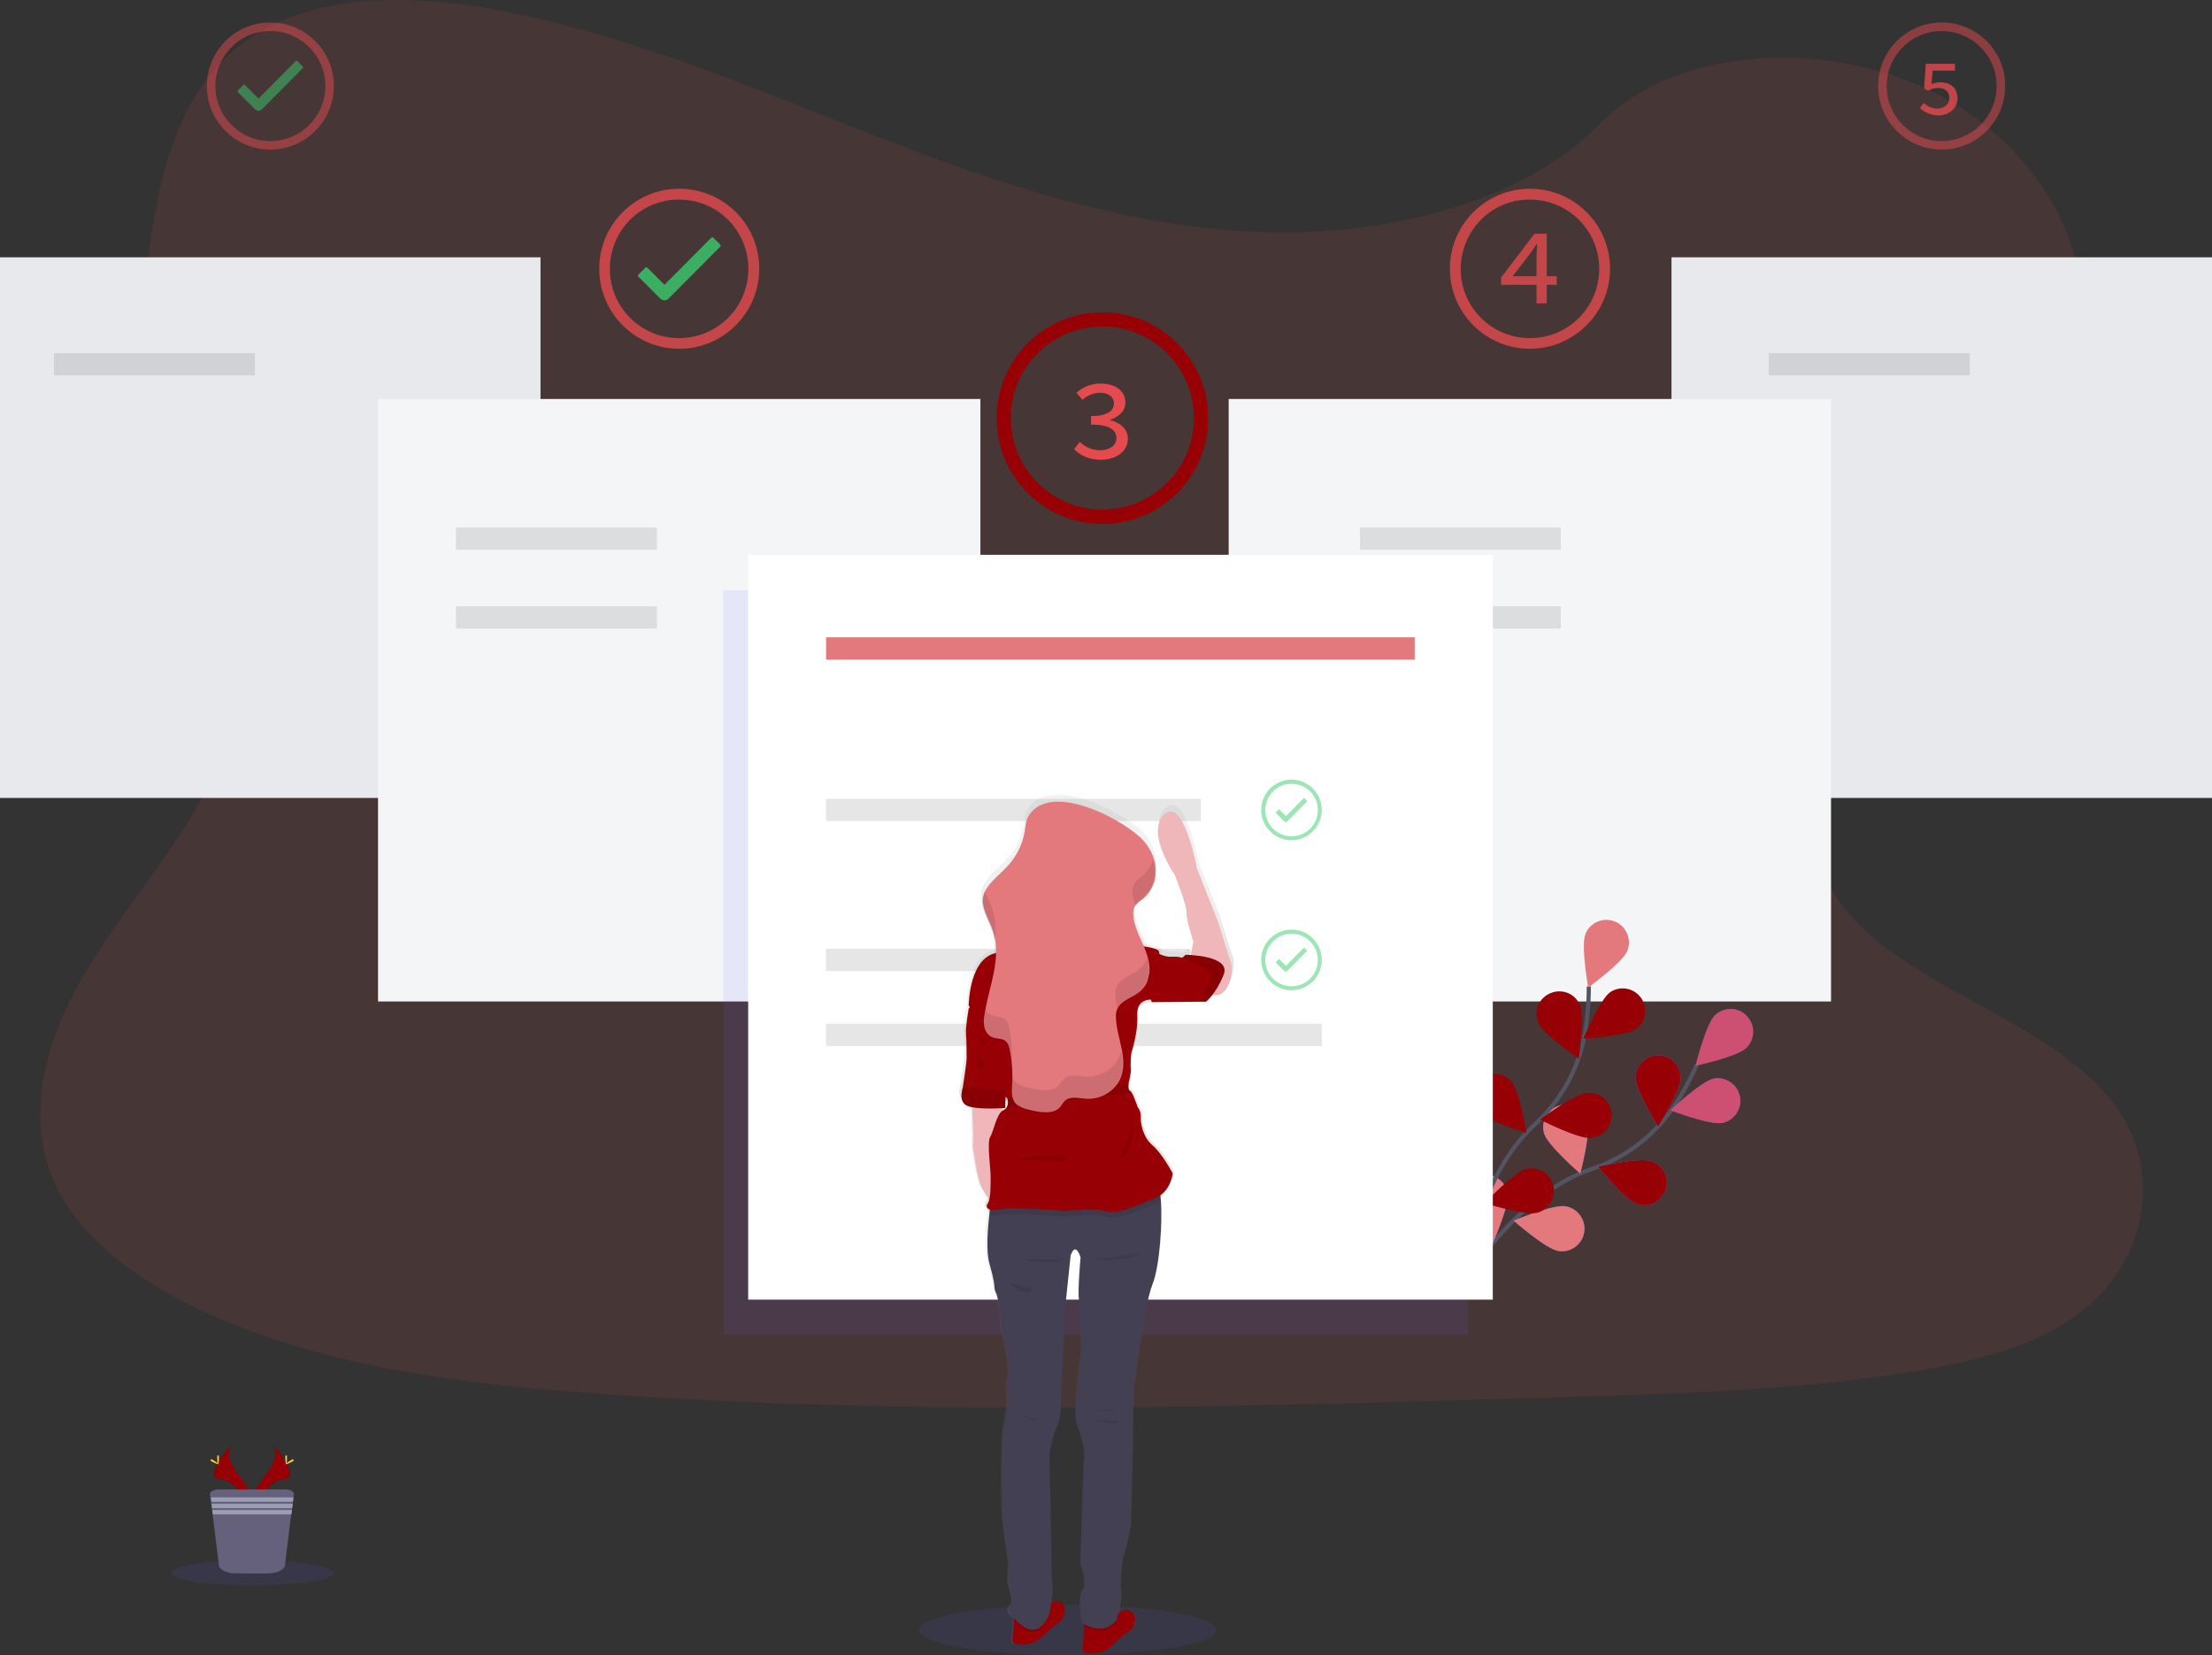 <?xml version="1.0" encoding="utf-8"?>
<!-- Generator: Adobe Illustrator 23.0.3, SVG Export Plug-In . SVG Version: 6.00 Build 0)  -->
<svg version="1.1" id="e7d62c2c-c7a6-4c77-8f5c-a3fe0c7ac473"
	 xmlns="http://www.w3.org/2000/svg" xmlns:xlink="http://www.w3.org/1999/xlink" x="0px" y="0px" viewBox="0 0 1062 794.4"
	 style="enable-background:new 0 0 1062 794.4;" xml:space="preserve">
<rect x="0" y="0" width="1062" height="794.4" fill="#333333" stroke="none"/>
<style type="text/css">
	.st0{opacity:0.1;fill:#FF5757;enable-background:new    ;}
	.st1{fill:#E8E9ED;}
	.st2{opacity:0.5;fill:#3ACC6C;enable-background:new    ;}
	.st3{opacity:0.5;fill:#E54A4E;enable-background:new    ;}
	.st4{opacity:0.8;fill:#3ACC6C;enable-background:new    ;}
	.st5{opacity:0.8;fill:#E54A4E;enable-background:new    ;}
	.st6{fill:#970004;}
	.st7{fill:#F3F5F7;}
	.st8{opacity:0.1;enable-background:new    ;}
	.st9{fill:none;stroke:#535461;stroke-width:2;stroke-miterlimit:10;}
	.st10{fill:#6C63FF;}
	.st11{fill:#E3787D;}
	.st12{fill:#E54A4E;}
	.st13{opacity:0.8;enable-background:new    ;}
	.st14{opacity:0.1;fill:#6C63FF;enable-background:new    ;}
	.st15{fill:#FFFFFF;}
	.st16{fill:#FFD037;}
	.st17{fill:#65617D;}
	.st18{fill:#9D9CB5;}
	.st19{fill:url(#SVGID_1_);}
	.st20{fill:url(#SVGID_2_);}
	.st21{fill:url(#SVGID_3_);}
	.st22{opacity:0.1;}
	.st23{fill:url(#SVGID_4_);}
	.st24{fill:url(#SVGID_5_);}
	.st25{fill:url(#SVGID_6_);}
	.st26{fill:url(#SVGID_7_);}
	.st27{fill:url(#SVGID_8_);}
	.st28{fill:url(#SVGID_9_);}
	.st29{fill:url(#SVGID_10_);}
	.st30{fill:url(#SVGID_11_);}
	.st31{fill:url(#SVGID_12_);}
	.st32{fill:url(#SVGID_13_);}
	.st33{fill:url(#SVGID_14_);}
	.st34{fill:url(#SVGID_15_);}
	.st35{fill:url(#SVGID_16_);}
	.st36{fill:url(#SVGID_17_);}
	.st37{fill:url(#SVGID_18_);}
	.st38{fill:url(#SVGID_19_);}
	.st39{fill:url(#SVGID_20_);}
	.st40{fill:url(#SVGID_21_);}
	.st41{fill:url(#SVGID_22_);}
	.st42{fill:url(#SVGID_23_);}
	.st43{fill:url(#SVGID_24_);}
	.st44{fill:url(#SVGID_25_);}
	.st45{fill:url(#SVGID_26_);}
	.st46{fill:url(#SVGID_27_);}
	.st47{fill:url(#SVGID_28_);}
	.st48{fill:url(#SVGID_29_);}
	.st49{fill:url(#SVGID_30_);}
	.st50{fill:url(#SVGID_31_);}
	.st51{fill:url(#SVGID_32_);}
	.st52{fill:url(#SVGID_33_);}
	.st53{fill:url(#SVGID_34_);}
	.st54{fill:url(#SVGID_35_);}
	.st55{fill:#EFB7B9;}
	.st56{fill:#444053;}
</style>
<title>setup wizard</title>
<path class="st0" d="M605.9,111.4c-64.7-2.2-126.4-23.1-185.2-46S303.5,17.2,240.3,5.1C199.7-2.7,153.2-3.8,120.5,18
	C89,39,78.8,75.2,73.3,108.7c-4.1,25.3-6.5,51.8,4.7,75.5c7.8,16.4,21.7,30.2,31.4,45.9c33.5,54.7,9.8,122.2-26.4,175.6
	c-17,25.1-36.8,49-49.9,75.7s-19.2,57.3-7.7,84.5c11.4,27,38.5,47.2,67.9,61.5c59.7,29,130,37.2,198.6,41.9
	c151.8,10.4,304.5,5.9,456.7,1.4c56.3-1.7,112.9-3.3,168.3-12.1c30.8-4.8,62.6-12.5,84.9-31.1c28.4-23.5,35.4-63.4,16.4-92.9
	c-31.9-49.5-120-61.8-142.3-114.9c-12.3-29.2,0.3-61.8,18.2-88.9c38.2-58.2,102.3-109.2,105.7-175.7c2.3-45.7-28.5-91.4-76.1-113
	c-49.9-22.7-119.2-19.8-156,17.7C729.7,98.5,663,113.4,605.9,111.4z"/>
<rect y="123.5" class="st1" width="259.5" height="259.5"/>
<rect x="802.5" y="123.5" class="st1" width="259.5" height="259.5"/>
<path class="st2" d="M145.4,32l-2.6-2.7c-0.1-0.1-0.3-0.2-0.4-0.2c-0.2,0-0.3,0.1-0.4,0.2l-17.9,18l-6.5-6.5c-0.2-0.2-0.6-0.2-0.8,0
	c0,0,0,0,0,0l-2.6,2.6c-0.2,0.2-0.2,0.6,0,0.8c0,0,0,0,0,0l8.2,8.2c0.4,0.5,1.1,0.8,1.7,0.8c0.6-0.1,1.3-0.3,1.7-0.8l0,0l19.6-19.7
	C145.6,32.6,145.6,32.3,145.4,32L145.4,32z"/>
<path class="st3" d="M129.8,14.9c14.6,0,26.4,11.8,26.4,26.4c0,14.6-11.8,26.4-26.4,26.4c-14.6,0-26.4-11.8-26.4-26.4
	c0-7,2.8-13.7,7.7-18.6C116,17.6,122.7,14.9,129.8,14.9 M129.8,10.8c-16.9,0-30.5,13.7-30.5,30.5s13.7,30.5,30.5,30.5
	s30.5-13.7,30.5-30.5c0,0,0,0,0,0C160.3,24.4,146.6,10.8,129.8,10.8C129.8,10.8,129.8,10.8,129.8,10.8z"/>
<path class="st4" d="M345.8,117.4l-3.3-3.3c-0.1-0.1-0.3-0.2-0.5-0.2c-0.2,0-0.4,0.1-0.5,0.2L319,136.7l-8.2-8.2
	c-0.1-0.1-0.3-0.2-0.5-0.2c-0.2,0-0.4,0.1-0.5,0.2l-3.3,3.3c-0.3,0.3-0.3,0.7,0,1c0,0,0,0,0,0l10.3,10.3c0.6,0.6,1.3,1,2.2,1.1
	c0.8-0.1,1.6-0.4,2.1-1l0,0l24.7-24.8C346,118.1,346,117.7,345.8,117.4L345.8,117.4z"/>
<path class="st5" d="M326.1,95.8c18.4,0,33.2,14.9,33.2,33.3s-14.9,33.2-33.3,33.2s-33.2-14.9-33.2-33.3c0-8.8,3.5-17.3,9.7-23.5
	C308.8,99.2,317.3,95.7,326.1,95.8 M326.1,90.6c-21.2,0-38.4,17.2-38.4,38.4s17.2,38.4,38.4,38.4s38.4-17.2,38.4-38.4l0,0
	C364.6,107.8,347.4,90.6,326.1,90.6C326.1,90.6,326.1,90.6,326.1,90.6z"/>
<path class="st3" d="M932.2,14.9c14.6,0,26.4,11.8,26.4,26.4c0,14.6-11.8,26.4-26.4,26.4s-26.4-11.8-26.4-26.4
	c0-7,2.8-13.7,7.7-18.6C918.5,17.6,925.2,14.9,932.2,14.9 M932.2,10.8c-16.9,0-30.5,13.7-30.5,30.5s13.7,30.5,30.5,30.5
	c16.9,0,30.5-13.7,30.5-30.5c0,0,0,0,0,0C962.8,24.4,949.1,10.8,932.2,10.8C932.3,10.8,932.3,10.8,932.2,10.8z"/>
<path class="st5" d="M734.5,95.8c18.4,0,33.3,14.8,33.3,33.2s-14.8,33.3-33.2,33.3c-18.4,0-33.3-14.8-33.3-33.2
	c0-8.8,3.5-17.3,9.7-23.6C717.2,99.2,725.7,95.7,734.5,95.8 M734.5,90.6c-21.2,0-38.4,17.2-38.4,38.4s17.2,38.4,38.4,38.4
	S773,150.2,773,129l0,0C773,107.8,755.8,90.6,734.5,90.6C734.5,90.6,734.5,90.6,734.5,90.6L734.5,90.6z"/>
<path class="st6" d="M529.3,156.7c24.3,0,43.9,19.7,43.9,44c0,24.3-19.7,43.9-44,43.9c-24.3,0-43.9-19.7-43.9-44
	c0-11.6,4.6-22.8,12.9-31C506.5,161.3,517.7,156.7,529.3,156.7 M529.3,149.9c-28.1,0-50.8,22.7-50.8,50.8s22.7,50.8,50.8,50.8
	s50.8-22.7,50.8-50.8l0,0C580.1,172.7,557.4,149.9,529.3,149.9C529.3,149.9,529.3,149.9,529.3,149.9z"/>
<rect x="181.5" y="191.5" class="st7" width="289.2" height="289.2"/>
<rect x="589.9" y="191.5" class="st7" width="289.2" height="289.2"/>
<rect x="25.9" y="169.5" class="st8" width="96.5" height="10.7"/>
<rect x="849.2" y="169.5" class="st8" width="96.5" height="10.7"/>
<path class="st9" d="M701.2,618.4c0,0,25.1-44.4,62.8-57.2c15.9-5.3,29.6-15.5,39.1-29.3c4.5-6.6,8.3-13.5,11.5-20.8"/>
<path class="st10" d="M838.4,503c-4.3,4.2-24.3,8.5-24.3,8.5s4.9-19.9,9.2-24.1c4.3-4.2,11.2-4.1,15.3,0.2
	C842.8,492,842.7,498.8,838.4,503L838.4,503z"/>
<path class="st10" d="M827,539c-5.9,1.2-25-6.1-25-6.1s14.9-14,20.8-15.2c5.9-1,11.5,2.9,12.6,8.8C836.4,532.2,832.7,537.7,827,539
	L827,539z"/>
<path class="st10" d="M785.8,577.9c-5.7-2-18.5-17.9-18.5-17.9s20-4.6,25.6-2.6c5.7,2,8.7,8.1,6.7,13.8S791.5,579.9,785.8,577.9z"/>
<path class="st10" d="M748,600.4c-5.9-1-21.3-14.5-21.3-14.5s18.9-7.9,24.8-6.9c5.9,0.9,10,6.5,9.1,12.4c-0.9,5.9-6.5,10-12.4,9.1
	C748.1,600.4,748.1,600.4,748,600.4z"/>
<path class="st10" d="M785.3,517.4c0,6,10.8,23.4,10.8,23.4s10.8-17.4,10.8-23.4c0-6-4.9-10.9-10.8-10.9
	C790.2,506.5,785.3,511.4,785.3,517.4L785.3,517.4z"/>
<path class="st10" d="M741.4,544.2c1.8,5.7,17.3,19.1,17.3,19.1s5.2-19.8,3.4-25.5c-1.8-5.7-7.9-8.9-13.6-7.1
	C742.8,532.4,739.6,538.5,741.4,544.2L741.4,544.2z"/>
<path class="st10" d="M702.3,576.1c0.8,5.9,13.9,21.7,13.9,21.7s8.4-18.7,7.7-24.6c-0.8-5.9-6.3-10.1-12.2-9.3
	S701.5,570.1,702.3,576.1L702.3,576.1z"/>
<path class="st5" d="M838.4,503c-4.3,4.2-24.3,8.5-24.3,8.5s4.9-19.9,9.2-24.1c4.3-4.2,11.2-4.1,15.3,0.2
	C842.8,492,842.7,498.8,838.4,503L838.4,503z"/>
<path class="st5" d="M827,539c-5.9,1.2-25-6.1-25-6.1s14.9-14,20.8-15.2c5.9-1,11.5,2.9,12.6,8.8C836.4,532.2,832.7,537.7,827,539
	L827,539z"/>
<path class="st6" d="M785.8,577.9c-5.7-2-18.5-17.9-18.5-17.9s20-4.6,25.6-2.6c5.7,2,8.7,8.1,6.7,13.8S791.5,579.9,785.8,577.9z"/>
<path class="st11" d="M748,600.4c-5.9-1-21.3-14.5-21.3-14.5s18.9-7.9,24.8-6.9c5.9,0.9,10,6.5,9.1,12.4c-0.9,5.9-6.5,10-12.4,9.1
	C748.1,600.4,748.1,600.4,748,600.4z"/>
<path class="st6" d="M785.3,517.4c0,6,10.8,23.4,10.8,23.4s10.8-17.4,10.8-23.4c0-6-4.9-10.9-10.8-10.9
	C790.2,506.5,785.3,511.4,785.3,517.4L785.3,517.4z"/>
<path class="st11" d="M741.4,544.2c1.8,5.7,17.3,19.1,17.3,19.1s5.2-19.8,3.4-25.5c-1.8-5.7-7.9-8.9-13.6-7.1
	C742.8,532.4,739.6,538.5,741.4,544.2L741.4,544.2z"/>
<path class="st11" d="M702.3,576.1c0.8,5.9,13.9,21.7,13.9,21.7s8.4-18.7,7.7-24.6c-0.8-5.9-6.3-10.1-12.2-9.3
	S701.5,570.1,702.3,576.1L702.3,576.1z"/>
<path class="st9" d="M702.6,617.5c0,0,4.9-50.7,34.2-77.7c12.4-11.3,20.8-26.2,23.9-42.6c1.4-7.8,2.1-15.7,2.1-23.7"/>
<path class="st11" d="M781.3,456.4C779,462,762.5,474,762.5,474s-3.6-20.2-1.3-25.7c2.2-5.6,8.6-8.2,14.1-6S783.5,450.9,781.3,456.4
	L781.3,456.4L781.3,456.4z"/>
<path class="st6" d="M785.5,493.9c-4.9,3.5-25.3,4.6-25.3,4.6s8-18.9,12.9-22.3c5-3.3,11.7-1.9,15,3.1
	C791.2,484.1,790.1,490.5,785.5,493.9z"/>
<path class="st6" d="M763.6,546.2c-6,0.5-24.2-8.8-24.2-8.8s16.4-12.3,22.4-12.8c6-0.6,11.3,3.7,11.9,9.7s-3.7,11.3-9.7,11.9
	C763.8,546.2,763.7,546.2,763.6,546.2z"/>
<path class="st6" d="M738.1,582.1c-5.8,1.5-25.3-4.6-25.3-4.6s14.1-14.9,19.9-16.4c5.8-1.4,11.7,2.2,13.1,8
	C747.1,574.8,743.7,580.5,738.1,582.1L738.1,582.1z"/>
<path class="st6" d="M738.6,491.1c2.4,5.5,19.4,17,19.4,17s2.9-20.3,0.5-25.8c-2.4-5.5-8.8-8-14.3-5.5
	C738.6,479.2,736.2,485.6,738.6,491.1L738.6,491.1z"/>
<path class="st6" d="M709.3,533.4c4,4.5,23.6,10.4,23.6,10.4s-3.3-20.2-7.3-24.7c-4-4.5-10.8-4.9-15.3-1S705.3,528.9,709.3,533.4
	L709.3,533.4L709.3,533.4z"/>
<path class="st10" d="M686.5,578.4c3.1,5.1,21.5,14.2,21.5,14.2s0.2-20.5-3-25.6c-3.1-5.1-9.8-6.7-14.9-3.6S683.3,573.3,686.5,578.4
	L686.5,578.4z"/>
<rect x="218.9" y="253.2" class="st8" width="96.5" height="10.7"/>
<rect x="396.6" y="347.5" class="st8" width="57.6" height="10.7"/>
<rect x="396.6" y="419.4" class="st8" width="85.3" height="10.7"/>
<rect x="218.9" y="291" class="st8" width="96.5" height="10.7"/>
<rect x="652.9" y="253.2" class="st8" width="96.5" height="10.7"/>
<rect x="652.9" y="291" class="st8" width="96.5" height="10.7"/>
<path class="st12" d="M515.7,215.6l2.7-3.5c2.6,2.5,6.1,4,9.7,4c4.6,0,7.9-2.2,7.9-5.8c0-3.9-3.2-6.5-12.2-6.5v-4.1
	c8,0,11-2.6,11-6.1c0-3.1-2.7-5.1-6.7-5.1c-3.1,0.1-6.1,1.3-8.4,3.4l-2.9-3.4c3.2-2.8,7.2-4.4,11.5-4.4c6.9,0,12,3.3,12,9.1
	c0,4.1-3,6.8-7.3,8.3v0.2c4.6,1,8.5,4.1,8.5,8.9c0,6.3-6,10.1-13.1,10.1C522.4,220.6,518.3,218.3,515.7,215.6z"/>
<g class="st13">
	<path class="st12" d="M737.7,123.5c0-1.9,0.2-4.4,0.3-6.3h-0.3c-1.1,1.7-2.3,3.4-3.5,5.1l-8,10.3h21.2v4.1h-26.7v-3.5l16-21h5.9
		v33.4h-4.9V123.5z"/>
</g>
<g class="st13">
	<path class="st12" d="M921.8,51.9l1.8-2.5c1.7,1.7,4.1,2.7,6.5,2.7c3.2,0,5.8-1.9,5.8-5.1s-2.2-4.8-5.5-4.8c-1.7,0-3.3,0.5-4.7,1.4
		l-1.9-1.2l0.8-11.8h14v3.3h-10.7l-0.6,6.5c1.3-0.6,2.7-0.9,4.2-0.9c4.6,0,8.3,2.4,8.3,7.6s-4.4,8.3-9.1,8.3
		C927.4,55.3,924.2,54.1,921.8,51.9z"/>
</g>
<rect x="347.2" y="283.3" class="st14" width="357.5" height="357.5"/>
<rect x="359.2" y="266.3" class="st15" width="357.5" height="357.5"/>
<rect x="396.6" y="305.9" class="st11" width="282.6" height="10.7"/>
<rect x="396.6" y="383.4" class="st8" width="179.9" height="10.7"/>
<rect x="396.6" y="455.4" class="st8" width="174.6" height="10.7"/>
<rect x="396.6" y="491.4" class="st8" width="238" height="10.7"/>
<path class="st2" d="M627.5,384.4l-1.2-1.3c-0.1-0.1-0.1-0.1-0.2-0.1c-0.1,0-0.1,0-0.2,0.1l-8.5,8.6l-3.1-3.1
	c-0.1,0-0.1-0.1-0.2-0.1c-0.1,0-0.1,0-0.2,0.1l-1.3,1.3c-0.1,0.1-0.1,0.3,0,0.4c0,0,0,0,0,0l3.9,3.9c0.2,0.2,0.5,0.4,0.8,0.4
	c0.3,0,0.6-0.2,0.8-0.4l0,0l9.3-9.4C627.6,384.7,627.6,384.5,627.5,384.4L627.5,384.4z"/>
<path class="st2" d="M620.1,376.2c7,0,12.6,5.6,12.6,12.6c0,7-5.6,12.6-12.6,12.6c-7,0-12.6-5.6-12.6-12.6c0-3.3,1.3-6.6,3.7-8.9
	C613.5,377.5,616.7,376.2,620.1,376.2 M620.1,374.2c-8,0-14.6,6.5-14.6,14.5c0,8,6.5,14.6,14.5,14.6c8,0,14.6-6.5,14.6-14.5
	c0,0,0,0,0,0C634.6,380.7,628.1,374.3,620.1,374.2L620.1,374.2z"/>
<path class="st2" d="M627.5,456.3l-1.2-1.3c-0.1-0.1-0.1-0.1-0.2-0.1c-0.1,0-0.1,0-0.2,0.1l-8.5,8.6l-3.1-3.1
	c-0.1-0.1-0.1-0.1-0.2-0.1c-0.1,0-0.1,0-0.2,0.1l-1.3,1.2c-0.1,0.1-0.1,0.3,0,0.4c0,0,0,0,0,0l3.9,3.9c0.2,0.2,0.5,0.4,0.8,0.4
	c0.3,0,0.6-0.2,0.8-0.4l0,0l9.3-9.4C627.6,456.6,627.6,456.4,627.5,456.3L627.5,456.3z"/>
<path class="st2" d="M620.1,448.2c7,0,12.6,5.6,12.6,12.6c0,7-5.6,12.6-12.6,12.6c-7,0-12.6-5.6-12.6-12.6c0-3.3,1.3-6.6,3.7-8.9
	C613.5,449.5,616.7,448.2,620.1,448.2 M620.1,446.2c-8,0-14.6,6.5-14.6,14.5c0,8,6.5,14.6,14.5,14.6c8,0,14.6-6.5,14.6-14.5
	c0,0,0,0,0,0C634.6,452.7,628.1,446.2,620.1,446.2C620.1,446.2,620.1,446.2,620.1,446.2z"/>
<ellipse class="st14" cx="512.5" cy="782.4" rx="71.4" ry="12"/>
<path class="st6" d="M130.9,693.4c0,0,3.7,4.9-1.7,12.2s-9.9,13.6-8.1,18.2c0,0,8.2-13.7,14.9-13.8S138.3,701.6,130.9,693.4z"/>
<path class="st8" d="M130.9,693.4c0.3,0.5,0.6,1,0.8,1.5c6.5,7.7,10,14.8,3.7,15c-5.8,0.2-12.9,10.6-14.5,13.3
	c0.1,0.2,0.1,0.4,0.2,0.6c0,0,8.2-13.7,14.9-13.8S138.3,701.6,130.9,693.4z"/>
<path class="st16" d="M137.8,699.6c0,1.7-0.2,3.1-0.4,3.1s-0.4-1.4-0.4-3.1s0.2-0.9,0.5-0.9S137.8,697.9,137.8,699.6z"/>
<path class="st16" d="M140.2,701.6c-1.5,0.8-2.8,1.3-2.9,1.1s1-1,2.5-1.9s0.9-0.2,1,0S141.7,700.8,140.2,701.6z"/>
<path class="st6" d="M111.2,693.4c0,0-3.7,4.9,1.7,12.2s9.9,13.6,8.1,18.2c0,0-8.2-13.7-14.9-13.8S103.9,701.6,111.2,693.4z"/>
<path class="st8" d="M111.2,693.4c-0.3,0.5-0.6,1-0.8,1.5c-6.5,7.7-10,14.8-3.7,15c5.8,0.2,12.9,10.6,14.5,13.3
	c-0.1,0.2-0.1,0.4-0.2,0.6c0,0-8.2-13.7-14.9-13.8S103.9,701.6,111.2,693.4z"/>
<path class="st16" d="M104.3,699.6c0,1.7,0.2,3.1,0.4,3.1s0.4-1.4,0.4-3.1s-0.2-0.9-0.5-0.9S104.3,697.9,104.3,699.6z"/>
<path class="st16" d="M101.9,701.6c1.5,0.8,2.8,1.3,2.9,1.1s-1-1-2.5-1.9s-0.9-0.2-1,0S100.4,700.8,101.9,701.6z"/>
<ellipse class="st14" cx="121.1" cy="755" rx="39" ry="6"/>
<path class="st17" d="M141.1,717.2l-0.2,1.5l-0.3,2.1l-0.1,0.9l-0.3,2.2l-0.1,0.9l-0.3,2.1l-3,24.4c-0.3,2.2-3.8,3.9-8.1,3.9h-15.5
	c-4.3,0-7.9-1.7-8.1-3.9l-3-24.4l-0.3-2.1l-0.1-0.9l-0.3-2.2l-0.1-0.9l-0.3-2.1l-0.2-1.5c-0.1-1.2,1.8-2.3,4.2-2.3h31.7
	C139.3,714.9,141.3,716,141.1,717.2z"/>
<polygon class="st18" points="140.9,718.7 140.7,720.8 101.5,720.8 101.2,718.7 "/>
<polygon class="st18" points="140.6,721.8 140.3,723.9 101.8,723.9 101.6,721.8 "/>
<polygon class="st18" points="140.2,724.8 139.9,726.9 102.2,726.9 101.9,724.8 "/>
<path class="st8" d="M590.8,461.8c-0.7-1.4-6-19-6-19l-10.3-26.1c0,0-6.2-34.3-15.5-25.8s5,29.1,5,29.1s5.9,15,5.6,18s3.3,14,3.3,14
	l-1.2,6.3c-1.5-0.1-2.5-0.1-2.5-0.1s-0.9,1.3-1.8,1.4c-0.1,0-0.3,0-0.4-0.1c-1-0.5-4.3-0.4-6-0.4c-1.6-0.2-3.1-0.7-4.5-1.4
	c-0.6-1.2-3.9-1.9-6.8-2.2c-2.2-5.5-5.3-10.9-5.8-16.6c-0.2-1.6,0.1-3.2,0.9-4.5c0.2-0.3,0.4-0.6,0.7-0.8c0.8-0.8,1.8-1.5,2.7-2.3
	c0.5-0.4,0.9-0.8,1.3-1.2c7.6-7.4,6.4-18.9-0.5-26.8c-8-9.2-44.1-28.9-55-12c-1.5,2.4-1.6,5.1-2,7.7c-1.1,6.4-4.1,12.3-8.6,17
	c-3.6,3.9-8.4,7.4-10.5,11.8l-0.1-0.2c-0.5,0.9-0.9,2-1.1,3c-1,5.3,2.5,10.4,4.4,15.6c0.6,1.8,1.1,3.6,1.4,5.4l0.1-1.1
	c0.5,2.6,0.6,5.3,0.5,8c-13.1,2.7-13.1,25.3-13.1,25.3s-1.6,9-1.3,12.2s0.3,10.2,0.3,11.9s-1.6,12.2-1.8,13.5l0,0
	c-0.2,1.4-2.7,8,3.3,9.5c0.4,0.1,0.8,0.2,1.3,0.3c0.3,5.4,0.7,16.7,0.3,19.2c0,0,2.2,15.2,4,19c1.1,2.3,2.5,4.4,4,6.5
	c-0.1,0.9-0.4,1.8-0.9,2.6c-0.9,1.3-0.4,2.4,1.1,2.9c0,0.5-0.1,1-0.2,1.6c-0.7,5.9-1.6,17.5,0,23.4c2.3,8.1,2.4,10.8,2.4,10.8
	c0,1.3,0.3,2.6,0.9,3.8c1,1.3,2.7,13.9,2.7,15.9s4.6,20.2,3.2,24.5s-0.3,10.4-0.3,10.4s-0.8,10.6-1.8,12.9s-1.3,39.2,0.1,48.8
	s2.4,17.5,2.4,17.5s-1,8.8-0.1,10s2.3,8.5,1.2,8.9s-1.6,3.4-1.6,3.4c0.6,0.9,1.2,1.7,1.8,2.5c-0.4-0.1-0.8-0.3-1.2-0.5
	c0.4,0.6,1.1,1.5,1.8,2.4l-0.7,9.7c-0.1,0.8,0.4,1.5,1.2,1.7c4.8,1.3,10-0.1,13.4-3.8c6.7-6.9,9-5.9,10.2-10.1
	c0.1-0.5,0.2-0.9,0.3-1.3c0.5-2.4-0.9-4.7-3.3-5.2c-1-0.2-2-0.1-2.9,0.3c0.4-3,0.8-6.3,0.4-8.2c-0.7-3.9-0.5-14.1-0.5-14.1l-0.9-49
	c0,0,1.8-9.7,3.8-13.5s1.8-17,1.8-17l2.3-43.4l2.3-21c0,0,2.2-7.3,4.8,0.8c0,0-1.5,16.3-0.8,20.2s1.6,22.9,0.9,27.1
	s-3.6,27.1-1.8,32.9s3.9,12.8,3.5,15.1s-1.8,52-1.8,52s3.6,9.6,0.9,12.7s-0.1,15.5-0.1,15.5s0.3,0.2,0.9,0.6l-0.1,1l-0.8,11.1
	c-0.1,0.8,0.4,1.5,1.2,1.7c4.8,1.3,10-0.1,13.4-3.8c6.7-6.9,9-5.9,10.2-10.1c0.1-0.5,0.2-0.9,0.3-1.3c0.5-2.4-0.9-4.7-3.3-5.2
	c-1.3-0.3-2.7,0-3.8,0.9c0,0-0.1,0.1-0.2,0.1c-0.2,0.2-0.3,0.3-0.5,0.4l-0.3,0.2c0.7-3.1,1.7-8.3,1.2-10.8
	c-0.7-3.6,0.7-14.7,0.7-14.7s3.9-13.2,4-18.5s1.1-42,1.1-42s-0.1-17.1,0.4-21.3s4.8-40.3,9.2-51c3.3-8.3,4.8-29.3,3.9-40
	c0-0.5-0.1-1-0.2-1.5c5.3-4,5.8-10.5,5.8-10.5s-4.8-9.3-9.5-13.3s-5.8-10.8-5.6-13.7c0.1-1.8-0.5-3.5-1.6-4.8c0,0-2.2-7-3.6-7.7
	c-0.1-0.1-0.2-0.1-0.3-0.2c-1-1.1-0.2-4.1-0.2-4.1v-0.1c0.2-0.7,1.2-5.2,0.9-6.4s0.2-7.2,0.2-7.2s3.4-10.2,2.9-18.3s7-7.4,7-7.4
	l23.3-0.2h2.7c1.1-1,2.1-2,3-3.2c1.8,0.3,3.7-0.1,5.2-1.3C592.1,471.8,591.5,463.2,590.8,461.8z M482.5,531.8l0.2-4.1l0.9,0.8
	c0.3,1.1,0.3,2.2,0,3.3c-0.3,1-1,1.9-2,2.3c-0.1,0.1-0.2,0.1-0.3,0.2l-0.2-2.3C482,531.8,482.5,531.8,482.5,531.8L482.5,531.8z"/>
<linearGradient id="SVGID_1_" gradientUnits="userSpaceOnUse" x1="643.374" y1="266.004" x2="643.374" y2="354.761" gradientTransform="matrix(1 0 0 -1 -69 741.07)">
	<stop  offset="0" style="stop-color:#808080;stop-opacity:0.25"/>
	<stop  offset="0.54" style="stop-color:#808080;stop-opacity:0.12"/>
	<stop  offset="1" style="stop-color:#808080;stop-opacity:0.1"/>
</linearGradient>
<path class="st19" d="M569.9,469.7c0,0,13.3,8.5,18.3,4s4.4-13.3,3.7-14.6s-6.1-19.1-6.1-19.1l-10.4-26.3c0,0-6.3-34.6-15.8-26
	s5.1,29.3,5.1,29.3s6,15.1,5.7,18.2s3.3,14.1,3.3,14.1L569.9,469.7z"/>
<linearGradient id="SVGID_2_" gradientUnits="userSpaceOnUse" x1="601.433" y1="-52.645" x2="601.433" y2="-31.452" gradientTransform="matrix(1 0 0 -1 -69 741.07)">
	<stop  offset="0" style="stop-color:#808080;stop-opacity:0.25"/>
	<stop  offset="0.54" style="stop-color:#808080;stop-opacity:0.12"/>
	<stop  offset="1" style="stop-color:#808080;stop-opacity:0.1"/>
</linearGradient>
<path class="st20" d="M545.2,777.9c-0.1,0.4-0.2,0.9-0.3,1.3c-1.2,4.2-3.6,3.3-10.4,10.2c-3.5,3.7-8.7,5.2-13.6,3.8
	c-0.8-0.2-1.3-0.9-1.2-1.7l0.9-11.2l0.4-5.4c0,0,10.9,3.1,16.4-0.8c0.2-0.1,0.4-0.3,0.5-0.4l0.2-0.1c1.9-1.6,4.7-1.3,6.3,0.6
	C545.1,775.2,545.5,776.6,545.2,777.9z"/>
<linearGradient id="SVGID_3_" gradientUnits="userSpaceOnUse" x1="567.269" y1="-48.408" x2="567.269" y2="-27.206" gradientTransform="matrix(1 0 0 -1 -69 741.07)">
	<stop  offset="0" style="stop-color:#808080;stop-opacity:0.25"/>
	<stop  offset="0.54" style="stop-color:#808080;stop-opacity:0.12"/>
	<stop  offset="1" style="stop-color:#808080;stop-opacity:0.1"/>
</linearGradient>
<path class="st21" d="M511,773.7c-0.1,0.4-0.2,0.9-0.3,1.3c-1.2,4.2-3.6,3.3-10.4,10.2c-3.5,3.7-8.7,5.2-13.6,3.8
	c-0.8-0.2-1.3-0.9-1.2-1.7l0.8-11.2l0.4-5.4c0,0,10.9,3.1,16.4-0.8c0.2-0.1,0.4-0.3,0.5-0.4l0.2-0.1c1.9-1.6,4.7-1.3,6.3,0.6
	C511,770.9,511.3,772.3,511,773.7z"/>
<g class="st22">
	
		<linearGradient id="SVGID_4_" gradientUnits="userSpaceOnUse" x1="561.22" y1="-42.221" x2="561.22" y2="-34.06" gradientTransform="matrix(1 0 0 -1 -69 741.07)">
		<stop  offset="0" style="stop-color:#808080;stop-opacity:0.25"/>
		<stop  offset="0.54" style="stop-color:#808080;stop-opacity:0.12"/>
		<stop  offset="1" style="stop-color:#808080;stop-opacity:0.1"/>
	</linearGradient>
	<path class="st23" d="M499.7,775.4l0.5,5.8c-6.3,6.2-13.7-3-15.9-6.1C490,778.1,499.7,775.4,499.7,775.4z"/>
</g>
<g class="st22">
	
		<linearGradient id="SVGID_5_" gradientUnits="userSpaceOnUse" x1="597.885" y1="-41.487" x2="597.885" y2="-33" gradientTransform="matrix(1 0 0 -1 -69 741.07)">
		<stop  offset="0" style="stop-color:#808080;stop-opacity:0.25"/>
		<stop  offset="0.54" style="stop-color:#808080;stop-opacity:0.12"/>
		<stop  offset="1" style="stop-color:#808080;stop-opacity:0.1"/>
	</linearGradient>
	<path class="st24" d="M536.5,777.7l0.8-0.5c-5.7,8.6-14.2,4.6-16.8,3.1l0.4-5.4c0,0,10.9,3.1,16.4-0.8
		C536.9,776.2,536.5,777.7,536.5,777.7z"/>
</g>
<linearGradient id="SVGID_6_" gradientUnits="userSpaceOnUse" x1="584.653" y1="-41.186" x2="584.653" y2="173.292" gradientTransform="matrix(1 0 0 -1 -69 741.07)">
	<stop  offset="0" style="stop-color:#808080;stop-opacity:0.25"/>
	<stop  offset="0.54" style="stop-color:#808080;stop-opacity:0.12"/>
	<stop  offset="1" style="stop-color:#808080;stop-opacity:0.1"/>
</linearGradient>
<path class="st25" d="M553.9,614.7c-4.4,10.9-8.8,47.3-9.3,51.5s-0.4,21.5-0.4,21.5l-1.1,42.4c-0.1,5.3-4.1,18.6-4.1,18.6
	s-1.4,11.1-0.7,14.8s-1.8,13.3-1.8,13.3l0.8-0.5c-6.8,10.3-17.7,2.6-17.7,2.6s-2.6-12.5,0.1-15.6s-1-12.8-1-12.8s1.4-50.1,1.8-52.4
	s-1.6-9.4-3.6-15.2s1.1-28.9,1.8-33.1s-0.3-23.3-1-27.3s0.8-20.4,0.8-20.4c-2.7-8.1-4.9-0.8-4.9-0.8l-2.2,21.3l-2.3,43.8
	c0,0,0.3,13.3-1.8,17.1s-3.8,13.6-3.8,13.6l1,49.4c0,0-0.1,10.3,0.5,14.3s-1.5,14.1-1.5,14.1c-7.7,17.9-20-1.5-20-1.5s0.5-3,1.6-3.4
	s-0.4-7.7-1.2-9s0.1-10,0.1-10s-1-8-2.5-17.7s-1.1-46.8-0.1-49.2s1.8-13,1.8-13s-1.1-6.1,0.3-10.5s-3.3-22.7-3.3-24.7
	s-1.8-14.7-2.7-16c-0.6-1.2-1-2.5-1-3.8c0,0-0.1-2.7-2.5-10.9c-1.7-6-0.7-17.7,0-23.6c0.2-2.2,0.4-3.6,0.4-3.6s78.6-12.6,81.7-9.8
	c0.7,0.7,1.2,3,1.5,6.3C558.7,585.1,557.2,606.3,553.9,614.7z"/>
<g class="st22">
	
		<linearGradient id="SVGID_7_" gradientUnits="userSpaceOnUse" x1="599.487" y1="65" x2="599.487" y2="65.57" gradientTransform="matrix(1 0 0 -1 -69 741.07)">
		<stop  offset="0" style="stop-color:#808080;stop-opacity:0.25"/>
		<stop  offset="0.54" style="stop-color:#808080;stop-opacity:0.12"/>
		<stop  offset="1" style="stop-color:#808080;stop-opacity:0.1"/>
	</linearGradient>
	<path class="st26" d="M524.2,675.7c0.4,0,9,0.7,12.2,0.1S524.2,675.7,524.2,675.7z"/>
</g>
<g class="st22">
	
		<linearGradient id="SVGID_8_" gradientUnits="userSpaceOnUse" x1="600.1" y1="58.969" x2="600.1" y2="60.279" gradientTransform="matrix(1 0 0 -1 -69 741.07)">
		<stop  offset="0" style="stop-color:#808080;stop-opacity:0.25"/>
		<stop  offset="0.54" style="stop-color:#808080;stop-opacity:0.12"/>
		<stop  offset="1" style="stop-color:#808080;stop-opacity:0.1"/>
	</linearGradient>
	<path class="st27" d="M524.8,680.8c0,0,12,2.1,12.6,1S524.8,680.8,524.8,680.8z"/>
</g>
<g class="st22">
	
		<linearGradient id="SVGID_9_" gradientUnits="userSpaceOnUse" x1="562.271" y1="60.24" x2="562.271" y2="62.45" gradientTransform="matrix(1 0 0 -1 -69 741.07)">
		<stop  offset="0" style="stop-color:#808080;stop-opacity:0.25"/>
		<stop  offset="0.54" style="stop-color:#808080;stop-opacity:0.12"/>
		<stop  offset="1" style="stop-color:#808080;stop-opacity:0.1"/>
	</linearGradient>
	<path class="st28" d="M488.2,678.6c0,0,6.2,0.3,9.6,1.8S488.2,678.6,488.2,678.6z"/>
</g>
<linearGradient id="SVGID_10_" gradientUnits="userSpaceOnUse" x1="542.455" y1="164.47" x2="542.455" y2="214.89" gradientTransform="matrix(1 0 0 -1 -69 741.07)">
	<stop  offset="0" style="stop-color:#808080;stop-opacity:0.25"/>
	<stop  offset="0.54" style="stop-color:#808080;stop-opacity:0.12"/>
	<stop  offset="1" style="stop-color:#808080;stop-opacity:0.1"/>
</linearGradient>
<path class="st29" d="M465.7,526.4c0,0,1,18.9,0.5,22.3c0,0,2.2,15.3,4,19.2c1.6,3.1,3.6,6,5.8,8.8l5.4-37.6l-1.3-12.9L465.7,526.4z
	"/>
<linearGradient id="SVGID_11_" gradientUnits="userSpaceOnUse" x1="522.24" y1="353.7" x2="522.24" y2="395.52" gradientTransform="matrix(1 0 0 -1 0 793.89)">
	<stop  offset="0" style="stop-color:#808080;stop-opacity:0.25"/>
	<stop  offset="0.54" style="stop-color:#808080;stop-opacity:0.12"/>
	<stop  offset="1" style="stop-color:#808080;stop-opacity:0.1"/>
</linearGradient>
<ellipse class="st30" cx="522.2" cy="419.3" rx="21.1" ry="20.9"/>
<linearGradient id="SVGID_12_" gradientUnits="userSpaceOnUse" x1="587.129" y1="280.51" x2="587.129" y2="312.718" gradientTransform="matrix(1 0 0 -1 -69 741.07)">
	<stop  offset="0" style="stop-color:#808080;stop-opacity:0.25"/>
	<stop  offset="0.54" style="stop-color:#808080;stop-opacity:0.12"/>
	<stop  offset="1" style="stop-color:#808080;stop-opacity:0.1"/>
</linearGradient>
<path class="st31" d="M511.3,429.1c0,0-6.6,12.8-13.1,18.7s39.4,12.8,40.5,12.8s-8.2-27.1-6.6-30.4S511.3,429.1,511.3,429.1z"/>
<g class="st22">
	
		<linearGradient id="SVGID_13_" gradientUnits="userSpaceOnUse" x1="584.995" y1="158.44" x2="584.995" y2="173.387" gradientTransform="matrix(1 0 0 -1 -69 741.07)">
		<stop  offset="0" style="stop-color:#808080;stop-opacity:0.25"/>
		<stop  offset="0.54" style="stop-color:#808080;stop-opacity:0.12"/>
		<stop  offset="1" style="stop-color:#808080;stop-opacity:0.1"/>
	</linearGradient>
	<path class="st32" d="M557.8,574.4c-1,0.8-2.2,1.4-3.4,1.9c-8.4,3.3-17.5,7.8-23.7,6s-19.3,0-19.3,0s-26.5-2.2-31.8-0.9
		c-1.8,0.5-3.7,0.6-5.5,0.1c0.2-2.2,0.4-3.6,0.4-3.6s78.6-12.6,81.7-9.8C557.1,568.8,557.5,571.1,557.8,574.4z"/>
</g>
<linearGradient id="SVGID_14_" gradientUnits="userSpaceOnUse" x1="582.865" y1="160.052" x2="582.865" y2="297.13" gradientTransform="matrix(1 0 0 -1 -69 741.07)">
	<stop  offset="0" style="stop-color:#808080;stop-opacity:0.25"/>
	<stop  offset="0.54" style="stop-color:#808080;stop-opacity:0.12"/>
	<stop  offset="1" style="stop-color:#808080;stop-opacity:0.1"/>
</linearGradient>
<path class="st33" d="M563.6,562.3c0,0-0.7,9-9.1,12.3s-17.5,7.8-23.7,6s-19.3,0-19.3,0s-26.5-2.2-31.8-0.9s-8-0.4-6.4-2.7
	s1.5-10.1,1.5-13.4s-1.8-16.5-0.2-18.8s3.1-11.4,6.4-12.8c1-0.4,1.8-1.3,2-2.3c0.3-1.1,0.3-2.2,0-3.3c0,0-0.5-0.5-1.3-1.1
	c-1.9-1.7-5.2-4.9-4.2-5.9c1.5-1.5,0-10.9,0-10.9s-3.5-7.2-2.2-10s-11.1-17-11.1-17s0-24.6,15-25.7c0,0,10.6,0.4,11.9-4.3
	s9.7-7.4,9.7-7.4l19.2,4.2c0,0,17,3.6,20.1,1.5s5.5,2.9,5.5,2.9s10.6,0.5,11.7,2.7s-3.5,23.3-3.5,23.3s-7.7-0.7-7.1,7.4
	s-2.9,18.5-2.9,18.5s-0.5,6-0.2,7.2s-0.7,5.7-0.9,6.4v0.1c0,0-0.8,3,0.2,4.1c0.1,0.1,0.2,0.2,0.3,0.2c1.5,0.7,3.7,7.8,3.7,7.8
	c1.1,1.4,1.7,3.1,1.7,4.9c-0.2,2.9,0.9,9.8,5.7,13.8S563.6,562.3,563.6,562.3z"/>
<linearGradient id="SVGID_15_" gradientUnits="userSpaceOnUse" x1="540.311" y1="211.179" x2="540.311" y2="261.139" gradientTransform="matrix(1 0 0 -1 -69 741.07)">
	<stop  offset="0" style="stop-color:#808080;stop-opacity:0.25"/>
	<stop  offset="0.54" style="stop-color:#808080;stop-opacity:0.12"/>
	<stop  offset="1" style="stop-color:#808080;stop-opacity:0.1"/>
</linearGradient>
<path class="st34" d="M482.2,520.4v0.8l-0.3,8.5c0,0-11.2,0.9-17.3-0.6s-3.5-8.2-3.3-9.6l0,0c0.2-1.3,1.8-11.9,1.8-13.6
	s0-8.8-0.3-12s1.4-12.3,1.4-12.3l1.2-1.5l12.9,4.9L482.2,520.4z"/>
<g class="st22">
	
		<linearGradient id="SVGID_16_" gradientUnits="userSpaceOnUse" x1="540.291" y1="211.18" x2="540.291" y2="221.711" gradientTransform="matrix(1 0 0 -1 -69 741.07)">
		<stop  offset="0" style="stop-color:#808080;stop-opacity:0.25"/>
		<stop  offset="0.54" style="stop-color:#808080;stop-opacity:0.12"/>
		<stop  offset="1" style="stop-color:#808080;stop-opacity:0.1"/>
	</linearGradient>
	<path class="st35" d="M482.2,521.2l-0.3,8.5c0,0-11.2,0.9-17.3-0.6s-3.5-8.2-3.3-9.6L482.2,521.2z"/>
</g>
<g class="st22">
	
		<linearGradient id="SVGID_17_" gradientUnits="userSpaceOnUse" x1="581.215" y1="211.48" x2="581.215" y2="223.03" gradientTransform="matrix(1 0 0 -1 -69 741.07)">
		<stop  offset="0" style="stop-color:#808080;stop-opacity:0.25"/>
		<stop  offset="0.54" style="stop-color:#808080;stop-opacity:0.12"/>
		<stop  offset="1" style="stop-color:#808080;stop-opacity:0.1"/>
	</linearGradient>
	<path class="st36" d="M483,529.6c0.3-1.1,0.3-2.2,0-3.3c0,0-0.5-0.5-1.3-1.1c9.7-1.3,47.9-6.5,60.8-7.1v0.1c0,0-0.8,3,0.2,4.1
		L483,529.6z"/>
</g>
<g class="st22">
	
		<linearGradient id="SVGID_18_" gradientUnits="userSpaceOnUse" x1="609.774" y1="186.91" x2="609.774" y2="204.93" gradientTransform="matrix(1 0 0 -1 -69 741.07)">
		<stop  offset="0" style="stop-color:#808080;stop-opacity:0.25"/>
		<stop  offset="0.54" style="stop-color:#808080;stop-opacity:0.12"/>
		<stop  offset="1" style="stop-color:#808080;stop-opacity:0.1"/>
	</linearGradient>
	<path class="st37" d="M543.9,536.2c0,0,2.4,13.3-6.5,18C537.4,554.2,542.4,547.5,543.9,536.2z"/>
</g>
<g class="st22">
	
		<linearGradient id="SVGID_19_" gradientUnits="userSpaceOnUse" x1="567.898" y1="185.87" x2="567.898" y2="188.432" gradientTransform="matrix(1 0 0 -1 -69 741.07)">
		<stop  offset="0" style="stop-color:#808080;stop-opacity:0.25"/>
		<stop  offset="0.54" style="stop-color:#808080;stop-opacity:0.12"/>
		<stop  offset="1" style="stop-color:#808080;stop-opacity:0.1"/>
	</linearGradient>
	<path class="st38" d="M485.9,554.5c0,0,21.3-3.6,25.5-0.8S485.9,554.5,485.9,554.5z"/>
</g>
<g class="st22">
	
		<linearGradient id="SVGID_20_" gradientUnits="userSpaceOnUse" x1="604.87" y1="252.211" x2="604.87" y2="269.01" gradientTransform="matrix(1 0 0 -1 -69 741.07)">
		<stop  offset="0" style="stop-color:#808080;stop-opacity:0.25"/>
		<stop  offset="0.54" style="stop-color:#808080;stop-opacity:0.12"/>
		<stop  offset="1" style="stop-color:#808080;stop-opacity:0.1"/>
	</linearGradient>
	<path class="st39" d="M536.5,472.1c0,0-3.3,13.4-0.8,16.5S536.5,472.1,536.5,472.1z"/>
</g>
<g class="st22">
	
		<linearGradient id="SVGID_21_" gradientUnits="userSpaceOnUse" x1="544.434" y1="268.76" x2="544.434" y2="279.97" gradientTransform="matrix(1 0 0 -1 -69 741.07)">
		<stop  offset="0" style="stop-color:#808080;stop-opacity:0.25"/>
		<stop  offset="0.54" style="stop-color:#808080;stop-opacity:0.12"/>
		<stop  offset="1" style="stop-color:#808080;stop-opacity:0.1"/>
	</linearGradient>
	<path class="st40" d="M474.6,461.1c0,0,3,5,1.2,10.1S474.6,461.1,474.6,461.1z"/>
</g>
<linearGradient id="SVGID_22_" gradientUnits="userSpaceOnUse" x1="538.806" y1="229.742" x2="538.806" y2="236.34" gradientTransform="matrix(1 0 0 -1 -69 741.07)">
	<stop  offset="0" style="stop-color:#808080;stop-opacity:0.25"/>
	<stop  offset="0.54" style="stop-color:#808080;stop-opacity:0.12"/>
	<stop  offset="1" style="stop-color:#808080;stop-opacity:0.1"/>
</linearGradient>
<path class="st41" d="M468.4,504.7c0,0,3.8,2.3,2.5,5.8S468.4,504.7,468.4,504.7z"/>
<g class="st22">
	
		<linearGradient id="SVGID_23_" gradientUnits="userSpaceOnUse" x1="539.015" y1="241.325" x2="539.015" y2="246.66" gradientTransform="matrix(1 0 0 -1 -69 741.07)">
		<stop  offset="0" style="stop-color:#808080;stop-opacity:0.25"/>
		<stop  offset="0.54" style="stop-color:#808080;stop-opacity:0.12"/>
		<stop  offset="1" style="stop-color:#808080;stop-opacity:0.1"/>
	</linearGradient>
	<path class="st42" d="M468,494.4c0,0,3.6,1.9,4,4.7S468,494.4,468,494.4z"/>
</g>
<g class="st22">
	
		<linearGradient id="SVGID_24_" gradientUnits="userSpaceOnUse" x1="603.195" y1="137.91" x2="603.195" y2="141.38" gradientTransform="matrix(1 0 0 -1 -69 741.07)">
		<stop  offset="0" style="stop-color:#808080;stop-opacity:0.25"/>
		<stop  offset="0.54" style="stop-color:#808080;stop-opacity:0.12"/>
		<stop  offset="1" style="stop-color:#808080;stop-opacity:0.1"/>
	</linearGradient>
	<path class="st43" d="M520.8,602.7c0,0,22.4,2.3,26.8-3C547.6,599.7,527.4,603.7,520.8,602.7z"/>
</g>
<g class="st22">
	
		<linearGradient id="SVGID_25_" gradientUnits="userSpaceOnUse" x1="565.55" y1="136.78" x2="565.55" y2="139.66" gradientTransform="matrix(1 0 0 -1 -69 741.07)">
		<stop  offset="0" style="stop-color:#808080;stop-opacity:0.25"/>
		<stop  offset="0.54" style="stop-color:#808080;stop-opacity:0.12"/>
		<stop  offset="1" style="stop-color:#808080;stop-opacity:0.1"/>
	</linearGradient>
	<path class="st44" d="M482.2,601.4c0,0,24,5.6,28.7,1.2C510.9,602.6,490.3,604.1,482.2,601.4z"/>
</g>
<g class="st22">
	
		<linearGradient id="SVGID_26_" gradientUnits="userSpaceOnUse" x1="599.221" y1="130.72" x2="599.221" y2="131.06" gradientTransform="matrix(1 0 0 -1 -69 741.07)">
		<stop  offset="0" style="stop-color:#808080;stop-opacity:0.25"/>
		<stop  offset="0.54" style="stop-color:#808080;stop-opacity:0.12"/>
		<stop  offset="1" style="stop-color:#808080;stop-opacity:0.1"/>
	</linearGradient>
	<path class="st45" d="M522.5,610c0,0,10,0,14.7,0.3S522.5,610,522.5,610z"/>
</g>
<g class="st22">
	
		<linearGradient id="SVGID_27_" gradientUnits="userSpaceOnUse" x1="558.65" y1="122.161" x2="558.65" y2="126.81" gradientTransform="matrix(1 0 0 -1 -69 741.07)">
		<stop  offset="0" style="stop-color:#808080;stop-opacity:0.25"/>
		<stop  offset="0.54" style="stop-color:#808080;stop-opacity:0.12"/>
		<stop  offset="1" style="stop-color:#808080;stop-opacity:0.1"/>
	</linearGradient>
	<path class="st46" d="M483.8,614.3c0,0,4.9,5.5,10.5,4.5S483.8,614.3,483.8,614.3z"/>
</g>
<linearGradient id="SVGID_28_" gradientUnits="userSpaceOnUse" x1="582.104" y1="209.291" x2="582.104" y2="359.579" gradientTransform="matrix(1 0 0 -1 -69 741.07)">
	<stop  offset="0" style="stop-color:#808080;stop-opacity:0.25"/>
	<stop  offset="0.54" style="stop-color:#808080;stop-opacity:0.12"/>
	<stop  offset="1" style="stop-color:#808080;stop-opacity:0.1"/>
</linearGradient>
<path class="st47" d="M493.5,388.2c-1.5,2.4-1.6,5.1-2,7.8c-1.1,6.5-4.2,12.5-8.8,17.2c-4.4,4.6-10.4,8.8-11.5,14.4
	c-1.1,5.4,2.6,10.5,4.5,15.7c5,13.8-2,28.2-4,42.3c-0.6,3.9,0.1,8.9,5,10.2c1.5,0.4,3.3,0.4,4.6,1c1.8,0.9,2.4,2.7,2.7,4.3
	c1.2,5.8,1.6,11.8,1.3,17.7c-0.2,3.3-0.5,7.2,2.7,9.5c1.6,1,3.4,1.7,5.3,2.1c5,1.3,11.5,2.4,14.8-0.7c1.4-1.3,2-3.2,3.7-4.2
	c2.6-1.5,6.4-0.5,9.7-0.3c6.4,0.3,12.5-2.9,15.8-8.4c2.7-4.8,2.5-10.3,1.5-15.5s-2.7-10.3-2.8-15.5c-0.2-1.8,0.3-3.7,1.2-5.3
	c2-3.1,6.8-4.5,10-7c6.1-4.6,6-12.1,3.8-18.5s-6.2-12.3-6.7-18.9c-0.2-1.6,0.1-3.2,0.9-4.6c1.1-1.3,2.3-2.5,3.7-3.4
	c8.8-7.4,7.8-19.6,0.5-27.9C541.2,391,504.5,371.1,493.5,388.2z"/>
<g class="st22">
	
		<linearGradient id="SVGID_29_" gradientUnits="userSpaceOnUse" x1="542.999" y1="292.08" x2="542.999" y2="316.28" gradientTransform="matrix(1 0 0 -1 -69 741.07)">
		<stop  offset="0" style="stop-color:#808080;stop-opacity:0.25"/>
		<stop  offset="0.54" style="stop-color:#808080;stop-opacity:0.12"/>
		<stop  offset="1" style="stop-color:#808080;stop-opacity:0.1"/>
	</linearGradient>
	<path class="st48" d="M476.8,449c0.9-5.5,0.4-11.1-1.4-16.3c-1-2.6-2.4-5.3-3.4-7.9c-0.5,0.9-0.9,2-1.1,3
		c-1.1,5.4,2.6,10.5,4.5,15.7C476.1,445.3,476.5,447.1,476.8,449z"/>
	
		<linearGradient id="SVGID_30_" gradientUnits="userSpaceOnUse" x1="547.186" y1="231.46" x2="547.186" y2="259.32" gradientTransform="matrix(1 0 0 -1 -69 741.07)">
		<stop  offset="0" style="stop-color:#808080;stop-opacity:0.25"/>
		<stop  offset="0.54" style="stop-color:#808080;stop-opacity:0.12"/>
		<stop  offset="1" style="stop-color:#808080;stop-opacity:0.1"/>
	</linearGradient>
	<path class="st49" d="M485,508.3c0.4-5.9,0-11.9-1.3-17.7c-0.3-1.6-0.9-3.4-2.7-4.3c-1.4-0.7-3.1-0.6-4.6-1
		c-1.9-0.5-3.5-1.7-4.3-3.5c-0.3,1.4-0.5,2.8-0.7,4.1c-0.6,3.9,0.1,8.9,5,10.2c1.5,0.4,3.3,0.4,4.6,1c1.8,0.9,2.4,2.7,2.7,4.3
		c0.6,2.7,1,5.4,1.2,8.2C484.9,509.2,485,508.7,485,508.3z"/>
	
		<linearGradient id="SVGID_31_" gradientUnits="userSpaceOnUse" x1="581.002" y1="209.06" x2="581.002" y2="238.932" gradientTransform="matrix(1 0 0 -1 -69 741.07)">
		<stop  offset="0" style="stop-color:#808080;stop-opacity:0.25"/>
		<stop  offset="0.54" style="stop-color:#808080;stop-opacity:0.12"/>
		<stop  offset="1" style="stop-color:#808080;stop-opacity:0.1"/>
	</linearGradient>
	<path class="st50" d="M537,506.2c-3.3,5.5-9.4,8.7-15.8,8.4c-3.3-0.2-7.1-1.2-9.7,0.3c-1.8,1-2.3,2.9-3.7,4.2
		c-3.4,3.1-9.8,2.1-14.8,0.7c-1.9-0.4-3.6-1.1-5.3-2.1c-1.4-1-2.3-2.5-2.6-4.2c0,1.9,0,3.7-0.1,5.6c-0.2,3.3-0.5,7.2,2.7,9.5
		c1.6,1,3.4,1.7,5.3,2.1c5,1.3,11.5,2.4,14.8-0.7c1.4-1.3,2-3.2,3.7-4.2c2.6-1.6,6.4-0.5,9.7-0.3c6.4,0.3,12.5-3,15.8-8.4
		c2.6-4.6,2.5-9.9,1.6-14.9C538.2,503.6,537.7,504.9,537,506.2z"/>
	
		<linearGradient id="SVGID_32_" gradientUnits="userSpaceOnUse" x1="618.421" y1="309.7" x2="618.421" y2="331.54" gradientTransform="matrix(1 0 0 -1 -69 741.07)">
		<stop  offset="0" style="stop-color:#808080;stop-opacity:0.25"/>
		<stop  offset="0.54" style="stop-color:#808080;stop-opacity:0.12"/>
		<stop  offset="1" style="stop-color:#808080;stop-opacity:0.1"/>
	</linearGradient>
	<path class="st51" d="M548.6,417.6c-1.4,1-2.6,2.1-3.7,3.4c-0.8,1.4-1.1,3-0.9,4.6c0.2,2,0.6,3.9,1.3,5.8c1-1.1,2.1-2.1,3.3-2.9
		c6-5,7.4-12.2,5.5-18.9C553.1,412.7,551.2,415.5,548.6,417.6z"/>
	
		<linearGradient id="SVGID_33_" gradientUnits="userSpaceOnUse" x1="612.808" y1="259.63" x2="612.808" y2="284.12" gradientTransform="matrix(1 0 0 -1 -69 741.07)">
		<stop  offset="0" style="stop-color:#808080;stop-opacity:0.25"/>
		<stop  offset="0.54" style="stop-color:#808080;stop-opacity:0.12"/>
		<stop  offset="1" style="stop-color:#808080;stop-opacity:0.1"/>
	</linearGradient>
	<path class="st52" d="M546.8,462.9c-3.2,2.5-8,3.9-10,7c-0.9,1.6-1.3,3.4-1.2,5.3c0.1,2.1,0.3,4.2,0.8,6.3c0.1-0.2,0.3-0.5,0.4-0.7
		c2-3.1,6.8-4.5,10-7c5.5-4.2,6-10.8,4.4-16.8C550.3,459.3,548.8,461.4,546.8,462.9z"/>
</g>
<linearGradient id="SVGID_34_" gradientUnits="userSpaceOnUse" x1="638.857" y1="262.59" x2="638.857" y2="286.01" gradientTransform="matrix(1 0 0 -1 -69 741.07)">
	<stop  offset="0" style="stop-color:#808080;stop-opacity:0.25"/>
	<stop  offset="0.54" style="stop-color:#808080;stop-opacity:0.12"/>
	<stop  offset="1" style="stop-color:#808080;stop-opacity:0.1"/>
</linearGradient>
<path class="st53" d="M588.5,465.1c-3.7,9.4-8.6,13.1-8.6,13.1h-2.7l-23.7,0.2l-2.7-7.4l3.8-16l2.4,0.2c1.4,0.7,3,1.2,4.6,1.5
	c1.7,0,5.1-0.1,6.1,0.4c0.1,0.1,0.3,0.1,0.5,0.1c0.9-0.1,1.8-1.4,1.8-1.4S592.2,455.7,588.5,465.1z"/>
<g class="st22">
	
		<linearGradient id="SVGID_35_" gradientUnits="userSpaceOnUse" x1="647.522" y1="262.83" x2="647.522" y2="285.49" gradientTransform="matrix(1 0 0 -1 -69 741.07)">
		<stop  offset="0" style="stop-color:#808080;stop-opacity:0.25"/>
		<stop  offset="0.54" style="stop-color:#808080;stop-opacity:0.12"/>
		<stop  offset="1" style="stop-color:#808080;stop-opacity:0.1"/>
	</linearGradient>
	<path class="st54" d="M588.5,465.1c-3.7,9.4-8.6,13.1-8.6,13.1h-2.7c1.4-3.7,4.4-11.4,5.5-13.2s-8.8-5.8-14.6-8.1
		c0.9-0.1,1.8-1.4,1.8-1.4S592.2,455.7,588.5,465.1z"/>
</g>
<path class="st55" d="M569.2,472.4c0,0,13,8.5,18,3.9s4.3-13.2,3.7-14.5s-6-19-6-19l-10.3-26.1c0,0-6.2-34.3-15.5-25.8
	s5,29.1,5,29.1s5.9,15,5.6,18s3.3,14,3.3,14L569.2,472.4z"/>
<path class="st6" d="M544.9,778c-0.1,0.4-0.2,0.9-0.3,1.3c-1.2,4.2-3.5,3.2-10.2,10.1c-3.4,3.6-8.6,5.1-13.4,3.8
	c-0.8-0.2-1.3-0.9-1.2-1.7l0.8-11.1l0.4-5.4c0,0,10.7,3,16.2-0.8c0.2-0.1,0.4-0.3,0.5-0.4c0.1,0,0.1-0.1,0.2-0.1
	c1.9-1.5,4.6-1.3,6.2,0.6C544.8,775.3,545.2,776.7,544.9,778z"/>
<path class="st6" d="M511.2,773.8c-0.1,0.4-0.2,0.8-0.3,1.3c-1.2,4.2-3.5,3.2-10.2,10.1c-3.4,3.7-8.6,5.1-13.4,3.8
	c-0.8-0.2-1.3-0.9-1.2-1.7l0.8-11.1l0.4-5.4c0,0,10.7,3,16.2-0.8c0.2-0.1,0.4-0.3,0.5-0.4l0.2-0.1c1.9-1.5,4.6-1.3,6.2,0.6
	C511.2,771.1,511.5,772.5,511.2,773.8z"/>
<path class="st8" d="M500.2,775.5l0.4,5.8c-6.2,6.1-13.5-3-15.6-6C490.6,778.2,500.2,775.5,500.2,775.5z"/>
<path class="st8" d="M536.3,777.9l0.8-0.5c-5.6,8.5-14,4.6-16.6,3.1l0.4-5.4c0,0,10.7,3,16.2-0.8
	C536.7,776.3,536.3,777.9,536.3,777.9z"/>
<path class="st56" d="M553.4,616.2c-4.3,10.8-8.6,46.9-9.2,51s-0.4,21.3-0.4,21.3l-1.1,42c-0.1,5.3-4,18.5-4,18.5s-1.3,11-0.7,14.7
	s-1.8,13.2-1.8,13.2l0.8-0.5c-6.7,10.2-17.4,2.6-17.4,2.6s-2.6-12.4,0.1-15.5s-0.9-12.7-0.9-12.7s1.3-49.7,1.8-52s-1.6-9.3-3.5-15.1
	s1.1-28.7,1.8-32.9s-0.3-23.2-0.9-27.1s0.8-20.2,0.8-20.2c-2.7-8.1-4.8-0.8-4.8-0.8l-2.2,21.1l-2.3,43.4c0,0,0.3,13.2-1.8,17
	s-3.8,13.4-3.8,13.4l0.9,49c0,0-0.1,10.2,0.5,14.1s-1.5,14-1.5,14c-7.5,17.8-19.7-1.5-19.7-1.5s0.5-3,1.6-3.4s-0.4-7.7-1.2-8.9
	s0.1-10,0.1-10s-1-8-2.4-17.5s-1.1-46.5-0.1-48.8s1.8-12.9,1.8-12.9s-1.1-6.1,0.3-10.4s-3.2-22.5-3.2-24.5s-1.8-14.5-2.7-15.9
	c-0.6-1.2-0.9-2.5-0.9-3.8c0,0-0.1-2.7-2.4-10.8c-1.7-5.9-0.7-17.5,0-23.4c0.2-2.2,0.4-3.5,0.4-3.5s77.3-12.5,80.4-9.7
	c0.7,0.7,1.2,3,1.5,6.2C558.2,586.8,556.7,607.9,553.4,616.2z"/>
<path class="st8" d="M524.2,676.7c0.4,0,8.9,0.7,12,0.1S524.2,676.7,524.2,676.7z"/>
<path class="st8" d="M524.8,681.7c0,0,11.8,2.1,12.4,1S524.8,681.7,524.8,681.7z"/>
<path class="st8" d="M488.8,679.6c0,0,6.1,0.3,9.4,1.8S488.8,679.6,488.8,679.6z"/>
<path class="st55" d="M466.6,528.5c0,0,1,18.8,0.5,22.1c0,0,2.2,15.2,4,19c1.6,3.1,3.5,6,5.7,8.7l5.3-37.2l-1.3-12.8L466.6,528.5z"
	/>
<circle class="st55" cx="522.3" cy="422.3" r="20.7"/>
<path class="st55" d="M511.5,432c0,0-6.5,12.6-12.9,18.6s38.8,12.7,39.9,12.7s-8.1-26.9-6.5-30.2S511.5,432,511.5,432z"/>
<path class="st8" d="M557.3,576.2c-1,0.8-2.1,1.4-3.3,1.9c-8.3,3.2-17.2,7.7-23.3,5.9s-19,0-19,0s-26-2.2-31.2-0.9
	c-1.8,0.5-3.6,0.6-5.4,0.1c0.2-2.2,0.4-3.5,0.4-3.5s77.3-12.5,80.4-9.7C556.6,570.6,557,572.9,557.3,576.2z"/>
<path class="st6" d="M563,563.2c0,0-0.7,9-9,12.2s-17.2,7.7-23.3,5.9s-19,0-19,0s-26-2.2-31.2-0.9s-7.9-0.4-6.3-2.7s1.4-10,1.4-13.3
	s-1.8-16.3-0.2-18.7s3-11.3,6.3-12.8c1-0.4,1.7-1.3,2-2.3c0.3-1.1,0.3-2.2,0-3.3c0,0-0.5-0.5-1.3-1.1c-1.9-1.7-5.1-4.8-4.1-5.9
	c1.4-1.4,0-10.8,0-10.8s-3.4-7.2-2.2-9.9s-11-16.9-11-16.9s0-24.4,14.7-25.5c0,0,10.4,0.4,11.7-4.3s9.5-7.4,9.5-7.4l18.8,4.1
	c0,0,16.7,3.6,19.8,1.4s5.3,2.9,5.3,2.9s10.4,0.5,11.5,2.7c1.1,2.1-3.4,23.2-3.4,23.2s-7.5-0.7-7,7.4s-2.9,18.3-2.9,18.3
	s-0.5,5.9-0.2,7.2s-0.7,5.7-0.9,6.4v0.1c0,0-0.7,3,0.2,4.1c0.1,0.1,0.2,0.2,0.3,0.2c1.4,0.7,3.6,7.7,3.6,7.7
	c1.1,1.4,1.7,3.1,1.6,4.8c-0.2,2.9,0.9,9.7,5.6,13.7S563,563.2,563,563.2z"/>
<path class="st6" d="M482.9,522.6v0.8l-0.3,8.4c0,0-11,0.9-17-0.6s-3.5-8.2-3.3-9.5l0,0c0.2-1.3,1.8-11.8,1.8-13.5s0-8.7-0.3-11.9
	s1.3-12.2,1.3-12.2l1.2-1.4l12.7,4.8L482.9,522.6z"/>
<path class="st8" d="M482.9,523.4l-0.3,8.4c0,0-11,0.9-17-0.6s-3.5-8.2-3.3-9.5L482.9,523.4z"/>
<path class="st8" d="M483.7,531.7c0.3-1.1,0.3-2.2,0-3.3c0,0-0.5-0.5-1.3-1.1c9.5-1.3,47.2-6.5,59.9-7v0.1c0,0-0.7,3,0.2,4.1
	L483.7,531.7z"/>
<path class="st8" d="M543.6,538.2c0,0,2.3,13.2-6.4,17.9C537.2,556.1,542.2,549.6,543.6,538.2z"/>
<path class="st8" d="M486.6,556.5c0,0,21-3.6,25.1-0.8S486.6,556.5,486.6,556.5z"/>
<path class="st8" d="M536.3,474.7c0,0-3.2,13.3-0.8,16.3S536.3,474.7,536.3,474.7z"/>
<path class="st8" d="M475.4,463.8c0,0,3,4.9,1.2,10S475.4,463.8,475.4,463.8z"/>
<path class="st8" d="M469.3,507.1c0,0,3.8,2.3,2.5,5.8S469.3,507.1,469.3,507.1z"/>
<path class="st8" d="M469,496.9c0,0,3.5,1.9,4,4.7S469,496.9,469,496.9z"/>
<path class="st8" d="M520.9,604.2c0,0,22,2.3,26.4-3C547.3,601.3,527.4,605.2,520.9,604.2z"/>
<path class="st8" d="M482.9,603c0,0,23.6,5.6,28.3,1.2C511.2,604.2,490.9,605.7,482.9,603z"/>
<path class="st8" d="M522.6,611.5c0,0,9.9,0,14.5,0.3S522.6,611.5,522.6,611.5z"/>
<path class="st8" d="M484.5,615.7c0,0,4.8,5.5,10.3,4.5S484.5,615.7,484.5,615.7z"/>
<path class="st11" d="M494,391.4c-1.5,2.4-1.6,5.1-2,7.7c-1.1,6.4-4.1,12.3-8.6,17c-4.3,4.6-10.2,8.7-11.3,14.3
	c-1,5.3,2.5,10.4,4.4,15.6c5,13.6-2,27.9-4,42c-0.6,3.9,0.1,8.9,4.9,10.2c1.5,0.4,3.2,0.3,4.6,1c1.8,0.9,2.3,2.7,2.7,4.3
	c1.2,5.8,1.6,11.7,1.2,17.6c-0.2,3.3-0.5,7.1,2.7,9.4c1.6,1,3.3,1.7,5.2,2.1c4.9,1.3,11.3,2.4,14.6-0.7c1.4-1.3,1.9-3.1,3.7-4.2
	c2.6-1.5,6.3-0.5,9.6-0.3c6.3,0.3,12.3-2.9,15.5-8.3c2.7-4.8,2.4-10.2,1.4-15.3s-2.7-10.2-2.8-15.4c-0.2-1.8,0.2-3.6,1.2-5.2
	c2-3.1,6.7-4.5,9.8-6.9c6-4.6,5.9-12,3.8-18.3s-6.1-12.2-6.5-18.7c-0.2-1.6,0.1-3.2,0.9-4.5c1.1-1.3,2.3-2.4,3.7-3.3
	c8.7-7.4,7.7-19.4,0.5-27.7C541,394.3,504.9,374.6,494,391.4z"/>
<g class="st22">
	<path d="M477.6,451.8c0.8-5.4,0.4-11-1.4-16.2c-0.9-2.6-2.3-5.2-3.3-7.8c-0.5,0.9-0.9,2-1.1,3c-1,5.3,2.5,10.4,4.4,15.6
		C476.9,448.1,477.4,450,477.6,451.8z"/>
	<path d="M485.7,510.6c0.4-5.9,0-11.8-1.2-17.6c-0.3-1.6-0.9-3.4-2.7-4.3c-1.3-0.7-3.1-0.6-4.6-1c-1.9-0.5-3.4-1.7-4.2-3.5
		c-0.3,1.4-0.5,2.7-0.7,4.1c-0.6,3.9,0.1,8.9,4.9,10.2c1.5,0.4,3.2,0.3,4.6,1c1.8,0.9,2.3,2.7,2.7,4.3c0.6,2.7,0.9,5.4,1.2,8.1
		C485.6,511.5,485.6,511,485.7,510.6z"/>
	<path d="M536.8,508.5c-3.3,5.4-9.2,8.6-15.5,8.3c-3.3-0.2-7-1.2-9.6,0.3c-1.7,1-2.3,2.9-3.7,4.2c-3.3,3.1-9.7,2-14.6,0.7
		c-1.8-0.4-3.6-1.1-5.2-2.1c-1.4-1-2.3-2.5-2.6-4.1c0,1.8,0,3.7-0.1,5.5c-0.2,3.3-0.5,7.1,2.7,9.4c1.6,1,3.3,1.7,5.2,2.1
		c4.9,1.3,11.3,2.4,14.6-0.7c1.4-1.3,1.9-3.2,3.7-4.2c2.6-1.5,6.3-0.5,9.6-0.3c6.3,0.3,12.3-2.9,15.5-8.3c2.5-4.6,2.4-9.8,1.5-14.7
		C538.1,505.9,537.5,507.2,536.8,508.5z"/>
	<path d="M548.2,420.6c-1.4,1-2.6,2.1-3.6,3.4c-0.8,1.4-1.1,3-0.9,4.5c0.2,2,0.6,3.9,1.2,5.8c1-1.1,2.1-2,3.3-2.9
		c5.9-5,7.3-12.1,5.4-18.8C552.6,415.8,550.8,418.6,548.2,420.6z"/>
	<path d="M546.5,465.6c-3.2,2.4-7.8,3.8-9.8,6.9c-0.9,1.6-1.3,3.4-1.2,5.2c0.1,2.1,0.3,4.2,0.8,6.3c0.1-0.2,0.2-0.5,0.4-0.7
		c2-3.1,6.7-4.5,9.8-6.9c5.4-4.2,5.9-10.8,4.3-16.6C550,462,548.5,464.1,546.5,465.6z"/>
</g>
<path class="st6" d="M587.5,467.8c-3.7,9.3-8.5,13-8.5,13h-2.7l-23.3,0.2l-2.7-7.4l3.8-15.9l2.3,0.1c1.4,0.7,2.9,1.2,4.5,1.4
	c1.7,0,5-0.1,6,0.4c0.1,0.1,0.3,0.1,0.4,0.1c0.9-0.1,1.8-1.4,1.8-1.4S591.2,458.4,587.5,467.8z"/>
<path class="st8" d="M587.5,467.8c-3.7,9.3-8.5,13-8.5,13h-2.7c1.4-3.7,4.3-11.3,5.4-13s-8.7-5.8-14.4-8c0.9-0.1,1.8-1.4,1.8-1.4
	S591.2,458.4,587.5,467.8z"/>
</svg>
